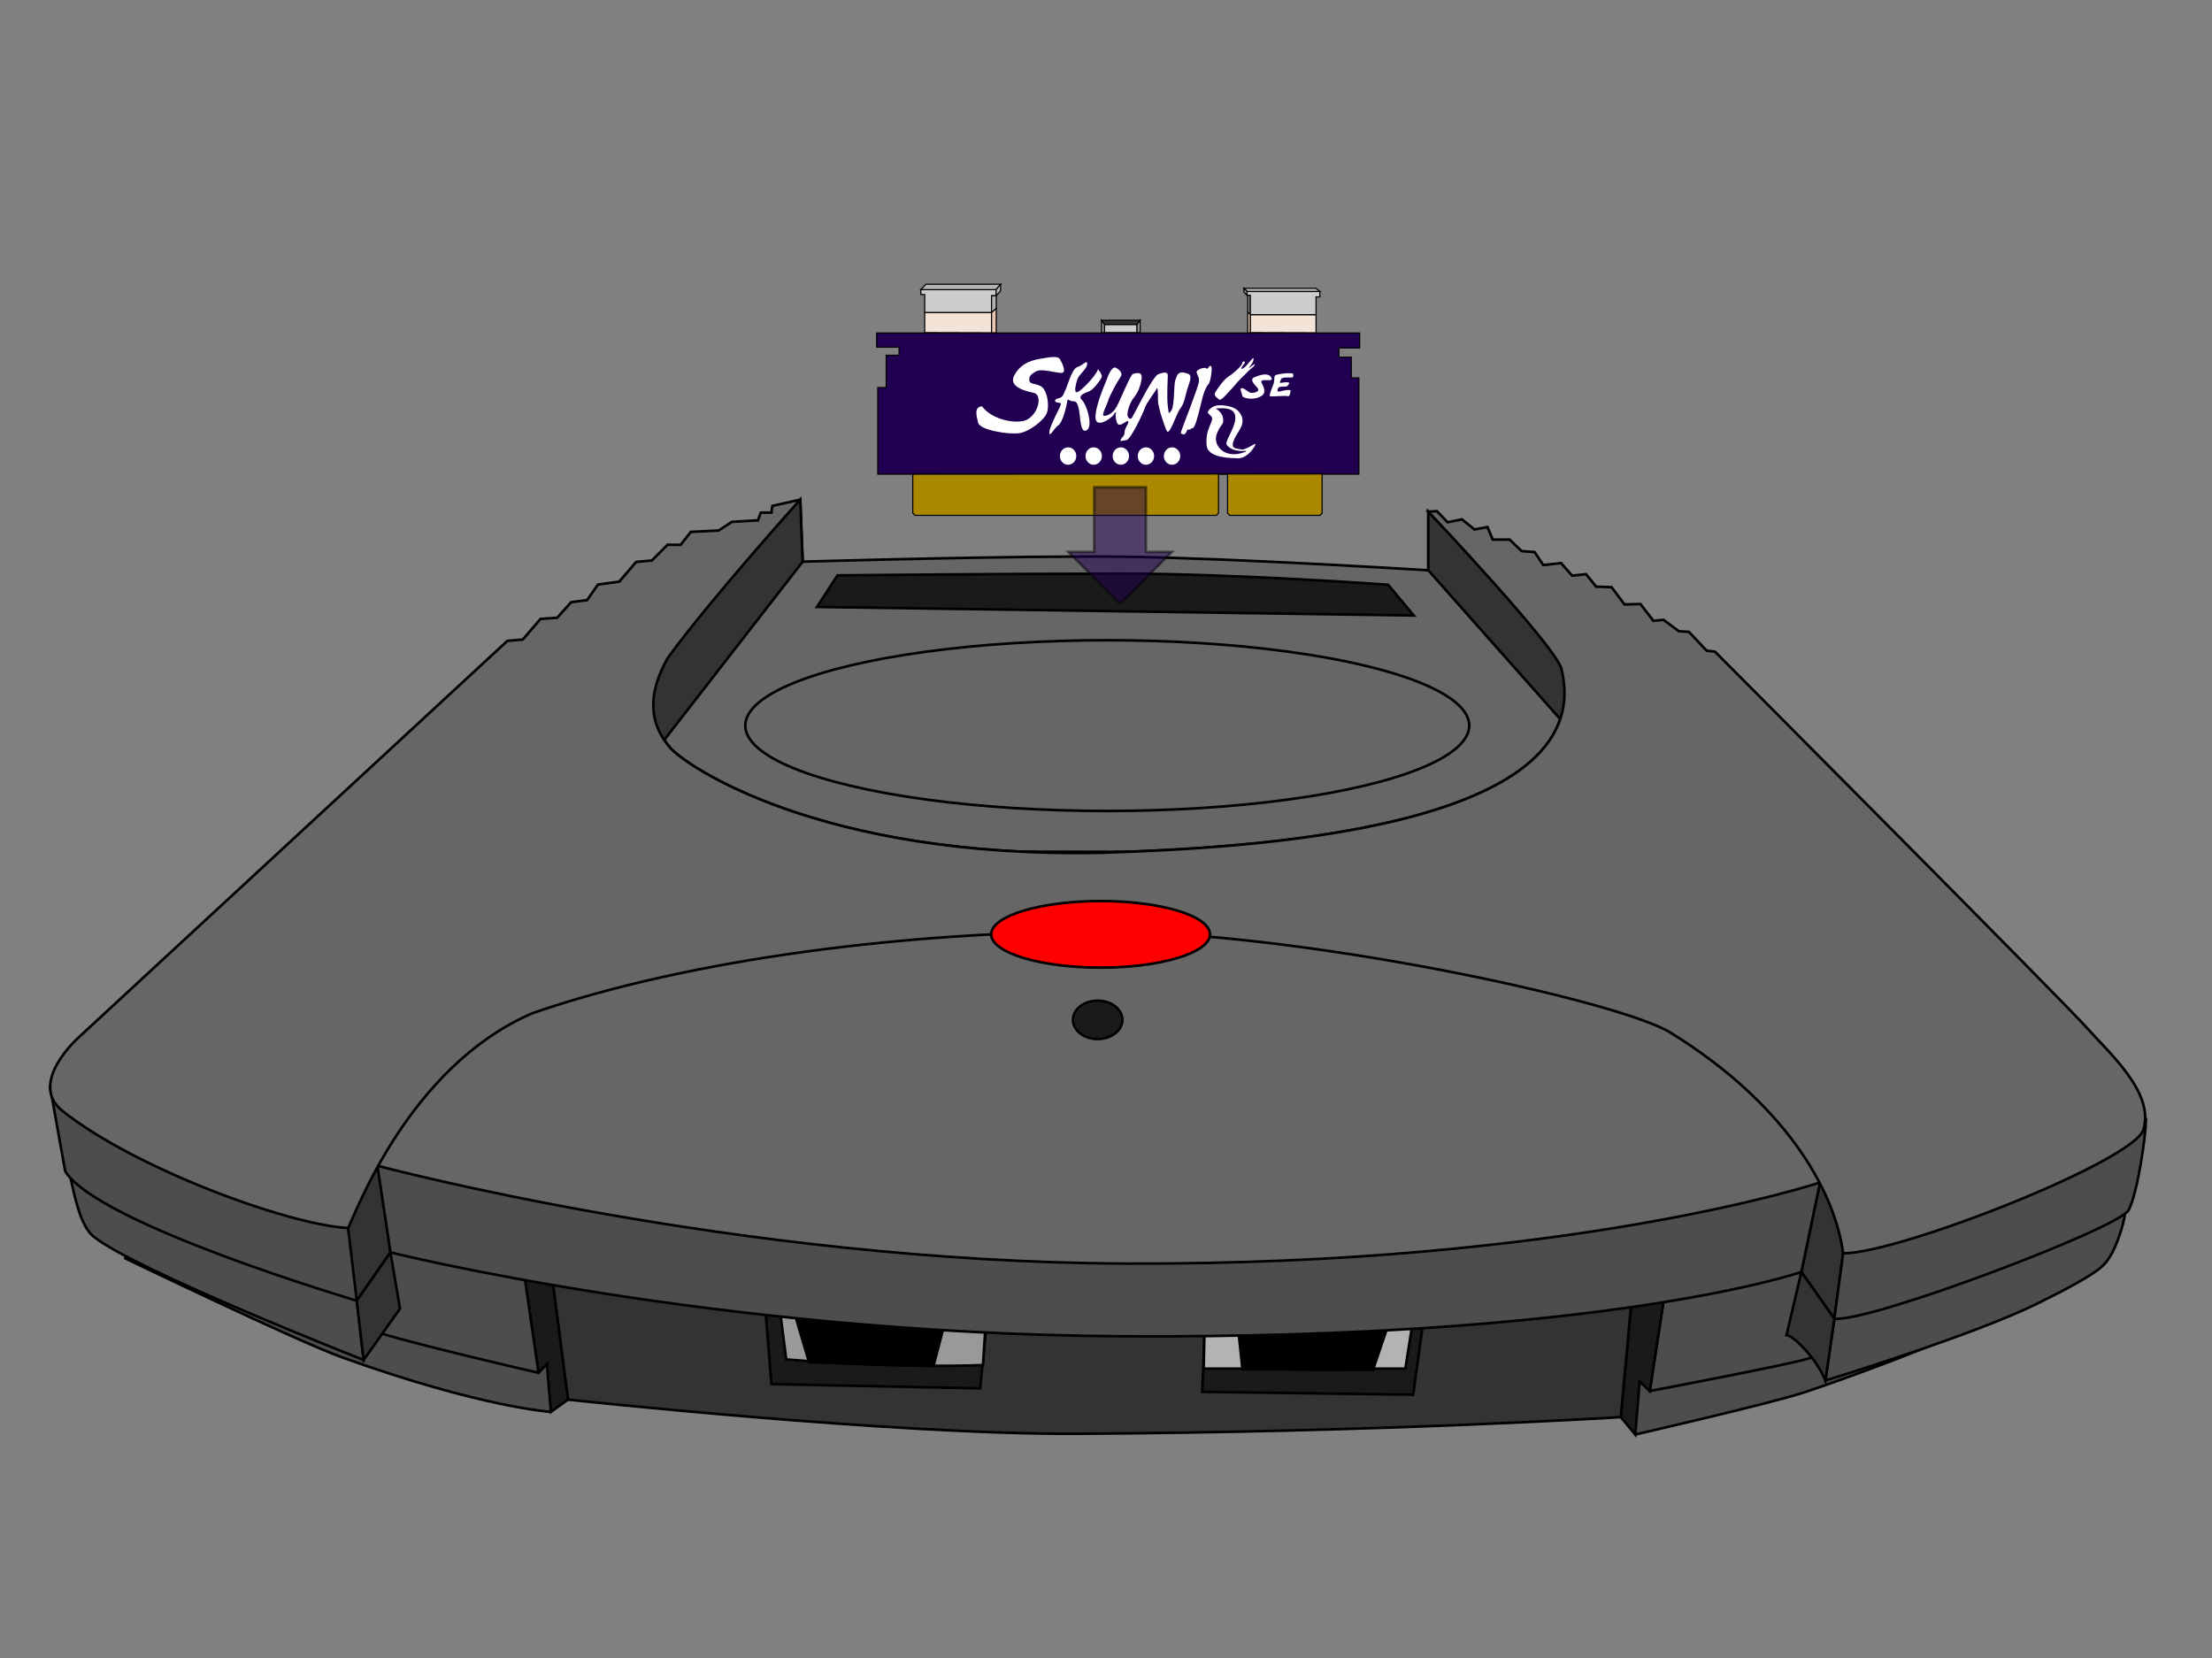 <?xml version="1.0" encoding="UTF-8" standalone="no"?>
<svg
   xmlns:dc="http://purl.org/dc/elements/1.1/"
   xmlns:cc="http://creativecommons.org/ns#"
   xmlns:rdf="http://www.w3.org/1999/02/22-rdf-syntax-ns#"
   xmlns:svg="http://www.w3.org/2000/svg"
   xmlns="http://www.w3.org/2000/svg"
   xmlns:sodipodi="http://sodipodi.sourceforge.net/DTD/sodipodi-0.dtd"
   xmlns:inkscape="http://www.inkscape.org/namespaces/inkscape"
   version="1.1"
   id="svg20146"
   width="855"
   height="641"
   viewBox="0 0 855 641"
   sodipodi:docname="jaguar_skunk_above.svg"
   inkscape:version="1.0.1 (c497b03c, 2020-09-10)">
  <rect x="0" y="0" width="855" height="641" fill="#808080" stroke="none"/>
  <defs
     id="defs20150">
    <clipPath
       clipPathUnits="userSpaceOnUse"
       id="clipPath22272">
      <path
         style="fill:#000000;stroke:#000000;stroke-width:2.249px;stroke-linecap:butt;stroke-linejoin:miter;stroke-opacity:1"
         d="m 160.411,313.273 518.861,7.423 -22.358,-144.606 -470.244,0.857 z"
         id="path22274"
         sodipodi:nodetypes="ccccc" />
    </clipPath>
  </defs>
  <sodipodi:namedview
     pagecolor="#ffffff"
     bordercolor="#666666"
     borderopacity="1"
     objecttolerance="10"
     gridtolerance="10"
     guidetolerance="10"
     inkscape:pageopacity="0"
     inkscape:pageshadow="2"
     inkscape:window-width="1671"
     inkscape:window-height="971"
     id="namedview20148"
     showgrid="false"
     inkscape:zoom="1.1290227"
     inkscape:cx="440.27476"
     inkscape:cy="215.93391"
     inkscape:window-x="487"
     inkscape:window-y="245"
     inkscape:window-maximized="0"
     inkscape:current-layer="layer4" />
  <g
     inkscape:groupmode="layer"
     id="layer4"
     inkscape:label="Jag"
     style="display:inline;opacity:1">
    <path
       style="display:inline;fill:#4d4d4d;stroke:#000000;stroke-width:1px;stroke-linecap:butt;stroke-linejoin:miter;stroke-opacity:1"
       d="m 632.082,554.507 c 0,0 51.979,-11.914 65.187,-16.248 16.891,-5.542 51.332,-18.606 51.464,-19.53 0.132,-0.924 -58.722,-7.786 -58.722,-7.786 l -60.701,18.87 z"
       id="path20347"
       sodipodi:nodetypes="cssccc" />
    <path
       style="fill:#4d4d4d;stroke:#000000;stroke-width:1px;stroke-linecap:butt;stroke-linejoin:miter;stroke-opacity:1"
       d="m 709.013,509.756 -3.431,23.884 c 0,0 56.742,-17.287 82.078,-29.823 25.336,-12.536 25.757,-14.847 27.975,-18.21 2.425,-3.677 5.41,-12.8 5.674,-16.231 0.264,-3.431 -112.297,40.379 -112.297,40.379"
       id="path20345"
       sodipodi:nodetypes="ccsssc" />
    <path
       style="fill:#333333;stroke:#000000;stroke-width:1px;stroke-linecap:butt;stroke-linejoin:miter;stroke-opacity:1"
       d="m 712.42,484.505 -3.407,25.251 -12.733,-18.073 7.204,-34.58 11.994,10.558 z"
       id="path20341" />
    <path
       style="fill:#4d4d4d;stroke:#000000;stroke-width:1px;stroke-linecap:butt;stroke-linejoin:miter;stroke-opacity:1"
       d="m 829.491,432.824 c -0.132,6.466 -3.167,28.107 -6.73,34.969 -3.563,6.862 -99.893,43.414 -113.748,41.963 3.407,-25.251 3.407,-25.251 3.407,-25.251 z"
       id="path20339"
       sodipodi:nodetypes="csccc" />
    <path
       style="fill:#4d4d4d;stroke:#000000;stroke-width:1px;stroke-linecap:butt;stroke-linejoin:miter;stroke-opacity:1"
       d="m 696.281,491.683 -53.247,11.079 -5.351,34.941 c 0,0 57.079,-10.793 61.962,-12.772 4.882,-1.979 -3.364,-33.248 -3.364,-33.248 z"
       id="path20337" />
    <path
       style="fill:#1a1a1a;stroke:#000000;stroke-width:1px;stroke-linecap:butt;stroke-linejoin:miter;stroke-opacity:1"
       d="m 626.481,547.785 5.601,6.721 1.68,-20.444 3.921,3.641 5.351,-34.941 -12.353,-0.625 z"
       id="path20335" />
    <path
       style="fill:#333333;stroke:#000000;stroke-width:1px;stroke-linecap:butt;stroke-linejoin:miter;stroke-opacity:1"
       d="m 219.532,541.027 c 0,0 125.486,13.589 196.628,13.2 119.599,-0.654 210.32,-6.441 210.32,-6.441 l 4.201,-45.649 -416.917,-5.39 5.768,44.28"
       id="path20333"
       sodipodi:nodetypes="cscccc" />
    <path
       style="display:inline;fill:#1a1a1a;stroke:#000000;stroke-width:1px;stroke-linecap:butt;stroke-linejoin:miter;stroke-opacity:1"
       d="m 212.916,545.777 6.617,-4.75 -5.768,-44.28 -10.858,-2.206 5.259,36.136 3.223,-3.393 z"
       id="path20308" />
    <path
       style="display:inline;fill:#4d4d4d;stroke:#000000;stroke-width:1px;stroke-linecap:butt;stroke-linejoin:miter;stroke-opacity:1"
       d="m 208.165,530.678 -5.259,-36.136 -54.968,-14.421 -3.223,37.833 63.451,12.724"
       id="path20306" />
    <path
       style="display:inline;fill:#4d4d4d;stroke:#000000;stroke-width:1px;stroke-linecap:butt;stroke-linejoin:miter;stroke-opacity:1"
       d="m 48.012,486.228 c 0,0 66.899,32.247 84.318,38.511 53.78,19.341 80.586,21.037 80.586,21.037 l -1.527,-18.492 -3.223,3.393 c 0,0 -61.075,-14.081 -65.486,-16.965 -4.411,-2.884 -94.667,-27.484 -94.667,-27.484 z"
       id="path20304"
       sodipodi:nodetypes="cscccsc" />
    <path
       style="display:inline;fill:#4d4d4d;stroke:#000000;stroke-width:1px;stroke-linecap:butt;stroke-linejoin:miter;stroke-opacity:1"
       d="m 27.259,455.231 c 1.755,8.156 4.004,18.81 8.916,22.773 16.299,13.119 104.381,47.704 104.381,47.704 l -2.652,-22.914 z"
       id="path20300"
       sodipodi:nodetypes="ccccc" />
    <path
       style="fill:#4d4d4d;stroke:#000000;stroke-width:1px;stroke-linecap:butt;stroke-linejoin:miter;stroke-opacity:1"
       d="m 137.904,502.794 c 0,0 -100.061,-29.549 -112.689,-50.013 l -5.763,-32.058 118.868,46.467 -0.416,35.605"
       id="path20298"
       sodipodi:nodetypes="ccccc" />
    <path
       style="fill:#333333;stroke:#000000;stroke-width:1px;stroke-linecap:butt;stroke-linejoin:miter;stroke-opacity:1"
       d="m 150.927,484.119 -13.023,18.675 -3.355,-28.08 11.335,-38.862 5.043,48.268"
       id="path20296"
       sodipodi:nodetypes="ccccc" />
    <path
       style="fill:#1a1a1a;stroke:#000000;stroke-width:1px;stroke-linecap:butt;stroke-linejoin:miter;stroke-opacity:1"
       d="m 296.001,508.053 2.18,26.983 80.678,1.635 2.18,-22.077 -39.521,-8.449 z"
       id="path20358"
       sodipodi:nodetypes="cccccc" />
    <path
       style="fill:#999999;stroke:#000000;stroke-width:1px;stroke-linecap:butt;stroke-linejoin:miter;stroke-opacity:1"
       d="m 301.725,508.598 2.18,16.899 c 44.968,3.66 76.044,2.18 76.044,2.18 l 1.09,-16.899 z"
       id="path20360"
       sodipodi:nodetypes="ccccc" />
    <path
       style="display:inline;fill:#000000;stroke:#000000;stroke-width:1px;stroke-linecap:butt;stroke-linejoin:miter;stroke-opacity:1"
       d="m 306.744,506.44 5.996,20.147 48.061,1.476 3.884,-14.832 z"
       id="path20362"
       sodipodi:nodetypes="ccccc" />
    <path
       style="fill:#1a1a1a;stroke:#000000;stroke-width:1px;stroke-linecap:butt;stroke-linejoin:miter;stroke-opacity:1"
       d="m 549.755,513.504 -3.543,25.621 -81.496,-1.09 0.818,-21.805 z"
       id="path20365" />
    <path
       style="fill:#b3b3b3;stroke:#000000;stroke-width:1px;stroke-linecap:butt;stroke-linejoin:miter;stroke-opacity:1"
       d="m 465.534,516.23 -0.273,12.81 h 77.952 l 2.453,-15.536 z"
       id="path20367" />
    <path
       style="fill:#000000;stroke:#000000;stroke-width:1px;stroke-linecap:butt;stroke-linejoin:miter;stroke-opacity:1"
       d="m 478.889,516.502 1.363,12.81 50.424,0.273 5.724,-16.899 z"
       id="path20369" />
    <path
       style="fill:#4d4d4d;stroke:#000000;stroke-width:1px;stroke-linecap:butt;stroke-linejoin:miter;stroke-opacity:1"
       d="m 145.884,450.619 5.043,33.499 c 0,0 125.36,31.453 282.763,32.419 188.1,1.154 262.591,-24.854 262.591,-24.854 l 7.204,-34.58 z"
       id="path20293"
       sodipodi:nodetypes="ccsccc" />
    <path
       style="display:inline;opacity:1;fill:#666666;stroke:#000000;stroke-width:1px;stroke-linecap:butt;stroke-linejoin:miter;stroke-opacity:1"
       d="m 309.319,193.138 c 0,0 -34.921,38.768 -51.272,61.279 -7.701,13.837 -7.364,24.928 0.99,34.648 5.798,6.747 57.393,42.702 166.312,40.588 54.116,-1.72 193.275,-8.243 178.239,-70.98 -2.076,-8.662 -51.498,-60.888 -51.498,-60.888 v 22.678 c 0,0 -74.448,-4.678 -117.168,-5.251 -41.83,-0.561 -123.411,1.905 -124.674,1.905 z"
       id="path20371"
       sodipodi:nodetypes="ccscsccscc" />
    <path
       style="display:inline;fill:#666666;stroke:#000000;stroke-width:1px;stroke-linecap:butt;stroke-linejoin:miter;stroke-opacity:1"
       d="m 145.884,450.619 c 0,0 138.682,37.221 289.246,37.822 172.179,0.687 268.354,-31.338 268.354,-31.338 l -45.746,-127.513 -530.946,-0.72 z"
       id="path20291"
       sodipodi:nodetypes="cscccc" />
    <path
       style="fill:#333333;stroke:#000000;stroke-width:1px;stroke-linecap:butt;stroke-linejoin:miter;stroke-opacity:1"
       d="m 310.248,217.118 -54.841,70.627 -15.509,-40.258 69.42,-54.349 z"
       id="path20405" />
    <path
       style="fill:#333333;stroke:#000000;stroke-width:1px;stroke-linecap:butt;stroke-linejoin:miter;stroke-opacity:1"
       d="m 552.09,220.464 54.09,61.012 2.97,-29.039 -57.06,-54.652 z"
       id="path20407" />
    <path
       id="path20289"
       style="fill:#666666;stroke:#000000;stroke-width:1;stroke-linecap:butt;stroke-linejoin:miter;stroke-miterlimit:4;stroke-dasharray:none;stroke-opacity:1"
       d="m 309.318,193.139 -10.781,2.416 -0.371,2.604 h -4.09 l -1.115,2.973 -10.062,0.598 -5.107,3.34 -10.75,0.543 -3.98,4.998 -5.016,-0.043 -6.074,6.084 -6.096,0.59 -6.514,7.596 -8.225,1.127 -4.215,6.008 -6.172,0.814 -5.381,6.01 -6.43,0.443 -6.879,7.988 -5.943,0.508 L 30.254,401.158 c 0,0 -19.672,17.495 -6.088,28.301 27.888,22.185 87.044,43.958 110.383,45.254 2.605,-4.734 23.007,-62.213 71.23,-83.045 61.679,-21.341 145.968,-31.429 218.791,-31.602 78.058,-0.185 201.221,26.811 221.021,39.037 47.744,29.48 64.142,64.348 66.828,85.402 22.307,-0.186 112.462,-35.721 116.086,-47.854 4.275,-14.313 -13.013,-29.37 -21.936,-39.408 -8.923,-10.038 -143.688,-145.35 -143.688,-145.35 l -3.203,-0.371 -6.879,-7.277 -3.852,-0.227 -5.961,-4.408 -3.902,0.371 -5.02,-6.506 -6.135,0.186 -5.018,-6.691 -5.949,-0.186 -3.904,-4.834 -5.391,0.559 -4.275,-4.834 -6.877,0.744 -3.346,-5.02 -5.02,-0.371 -4.648,-4.463 h -6.506 l -2.045,-4.832 -5.018,0.93 -4.834,-3.904 -5.576,1.115 -4.09,-4.275 -3.346,0.186 c 0,0 49.422,52.226 51.498,60.889 15.036,62.737 -124.124,69.26 -178.24,70.98 -108.919,2.114 -160.512,-33.841 -166.311,-40.588 -8.354,-9.72 -8.691,-20.812 -0.99,-34.648 16.351,-22.511 51.271,-61.279 51.271,-61.279 z" />
    <path
       style="display:inline;fill:#333333;stroke:#000000;stroke-width:1px;stroke-linecap:butt;stroke-linejoin:miter;stroke-opacity:1"
       d="m 137.904,502.794 2.652,22.914 14.06,-19.834 -3.69,-21.755 z"
       id="path20302" />
    <path
       style="fill:#333333;stroke:#000000;stroke-width:1px;stroke-linecap:butt;stroke-linejoin:miter;stroke-opacity:1"
       d="m 709.013,509.756 -3.431,23.884 c 0,0 -2.243,-5.806 -7.654,-11.744 -5.41,-5.938 -7.39,-5.806 -7.39,-5.806 l 5.742,-24.407 z"
       id="path20343"
       sodipodi:nodetypes="ccsccc" />
    <ellipse
       style="opacity:1;fill:#ff0000;stroke:#000000;stroke-width:1;stroke-miterlimit:4;stroke-dasharray:none"
       id="path20350"
       cx="425.405"
       cy="361.172"
       rx="42.287"
       ry="12.87" />
    <ellipse
       style="opacity:1;fill:#1a1a1a;stroke:#000000;stroke-width:0.966;stroke-miterlimit:4;stroke-dasharray:none"
       id="path20354"
       cx="424.275"
       cy="394.224"
       rx="9.559"
       ry="7.423" />
    <path
       style="fill:#1a1a1a;stroke:#000000;stroke-width:1px;stroke-linecap:butt;stroke-linejoin:miter;stroke-opacity:1"
       d="m 323.714,222.409 -7.92,12.209 230.658,3.3 -9.899,-11.879 c 0,0 -59.067,-4.29 -102.625,-4.29 -43.558,0 -110.214,0.66 -110.214,0.66 z"
       id="path20409" />
    <ellipse
       style="opacity:1;fill:#666666;stroke:#000000;stroke-width:1;stroke-miterlimit:4;stroke-dasharray:none"
       id="path20411"
       cx="427.988"
       cy="280.486"
       rx="139.913"
       ry="32.998" />
  </g>
  <g
     inkscape:groupmode="layer"
     id="layer8"
     inkscape:label="skunk_in"
     style="display:none;opacity:1">
    <g
       id="g20859"
       transform="matrix(0.445,0,0,0.445,244.484,95.354)"
       clip-path="url(#clipPath22272)">
      <path
         style="fill:#210052;fill-opacity:1;stroke:#000000;stroke-width:1px;stroke-linecap:butt;stroke-linejoin:miter;stroke-opacity:1"
         d="m 212.064,266.904 2.5e-4,12.332 h 19.45 v 7.015 h -11.16 v 28.059 h -7.334 v 75.249 H 630.925 V 305.904 h -6.627 v -18 h -10.73 v -8 h 17.988 v -13 z"
         id="path20503"
         sodipodi:nodetypes="ccccccccccccccccc" />
      <path
         style="fill:#ffffff;stroke:none;stroke-width:1px;stroke-linecap:butt;stroke-linejoin:miter;stroke-opacity:1"
         d="m 303.665,330.627 c 5.615,8.227 21.144,14.832 34.714,12.939 12.951,-1.807 19.104,-22.731 10.099,-24.616 -13.57,-2.84 -20.722,-7.472 -17.042,-14.832 5.996,-11.992 17.885,-13.974 23.038,-14.832 7.574,-1.262 14.832,-2.84 16.726,0.316 1.894,3.156 6.312,11.992 1.262,11.992 -5.049,0 -17.357,-4.103 -22.091,-1.262 -4.734,2.84 -5.996,4.103 -5.681,7.89 0.316,3.787 7.258,2.209 11.361,5.996 4.103,3.787 5.996,14.832 4.103,21.46 -1.894,6.627 -15.464,17.042 -24.3,18.304 -8.836,1.262 -34.083,-2.525 -35.661,-9.152 -1.578,-6.627 -3.544,-13.708 3.471,-14.201 z"
         id="path20505"
         sodipodi:nodetypes="cssssssssssssc" />
      <path
         style="fill:#ffffff;stroke:none;stroke-width:1px;stroke-linecap:butt;stroke-linejoin:miter;stroke-opacity:1"
         d="m 374.987,318.635 c 2.84,-4.734 6.312,-20.513 11.361,-22.091 5.049,-1.578 9.102,-7.243 8.521,-2.209 -0.472,4.088 -7.258,8.836 -8.521,12.939 -1.262,4.103 -2.823,10.295 -0.947,11.045 3.156,1.262 20.513,-18.304 18.619,-20.197 -1.894,-1.894 4.734,4.418 3.471,7.258 -1.262,2.84 -6.943,10.414 -10.414,11.992 -3.471,1.578 -11.045,3.471 -6.627,7.89 4.418,4.418 9.152,21.775 4.734,25.562 -4.418,3.787 -5.681,-3.471 -6.312,-8.836 -0.631,-5.365 -1.262,-16.095 -5.681,-15.779 -4.418,0.316 -5.049,-3.787 -5.681,0.631 -0.631,4.418 -4.103,17.988 -7.574,20.197 -3.471,2.209 -8.205,11.677 -7.89,5.996 0.316,-5.681 10.414,-23.038 10.099,-24.616 -0.316,-1.578 -5.365,-0.316 -5.049,-2.84 0.316,-2.525 5.049,-0.947 6.943,-4.734 1.893,-3.787 0.947,-2.209 0.947,-2.209 z"
         id="path20507"
         sodipodi:nodetypes="csssssssssssssssssc" />
      <path
         style="fill:#ffffff;stroke:none;stroke-width:1px;stroke-linecap:butt;stroke-linejoin:miter;stroke-opacity:1"
         d="m 419.169,296.86 c 3.156,1.262 7.258,4.734 4.734,8.205 -2.525,3.471 -10.099,17.357 -10.73,20.513 -0.631,3.156 -6.312,12.939 -3.787,13.255 2.525,0.316 6.627,-1.578 9.783,-5.681 3.156,-4.103 12.939,-29.665 15.464,-30.612 2.525,-0.947 7.258,-1.894 7.574,1.893 0.316,3.787 -1.893,12.623 -6.312,17.988 -4.418,5.365 -6.312,13.57 -5.996,15.779 0.316,2.209 1.893,4.103 3.471,2.84 1.578,-1.262 17.988,-36.608 23.669,-38.501 5.681,-1.893 7.89,-1.578 7.89,1.262 0,2.84 -0.947,19.566 -1e-5,26.193 0.947,6.627 0.316,8.205 3.156,4.103 2.84,-4.103 1.894,-22.406 3.471,-26.509 1.578,-4.103 2.288,-8.83 11.361,-5.049 3.787,1.578 0.316,8.521 -1.262,13.886 -1.578,5.365 -2.209,11.361 -5.681,15.779 -3.471,4.418 -9.152,23.353 -11.677,20.197 -1.199,-1.499 -7.89,-20.829 -7.89,-26.825 0,-5.996 0,-12.939 -1.262,-10.099 -1.262,2.84 -8.521,11.677 -10.099,16.41 -1.578,4.734 -12.308,27.771 -16.095,28.087 -3.787,0.316 -5.996,1.894 -4.734,-0.631 1.262,-2.525 3.156,-2.84 3.156,-5.996 0,-3.156 3.156,-7.89 3.156,-7.89 0,0 0.631,-3.156 -1.262,-1.893 -1.893,1.262 -5.365,3.787 -7.258,2.84 -1.894,-0.947 -2.84,-8.521 -2.209,-9.783 0.631,-1.262 -0.316,-1.578 -1.893,1.262 -1.578,2.84 -15.779,12.939 -15.779,2.209 0,-10.73 8.836,-29.98 9.783,-32.821 0.947,-2.84 4.103,-10.73 7.258,-10.414 z"
         id="path20509"
         sodipodi:nodetypes="csssssssssssssssssssssssscssssssc" />
      <path
         style="fill:#ffffff;stroke:none;stroke-width:1px;stroke-linecap:butt;stroke-linejoin:miter;stroke-opacity:1"
         d="m 492.068,308.852 c 0.316,-5.049 -3.787,-7.574 -1.262,-9.468 2.525,-1.894 6.943,-2.84 7.89,-1.578 0.947,1.262 2.209,-3.156 3.787,-2.209 1.578,0.947 -0.316,13.886 -2.209,15.779 -1.893,1.893 -4.103,7.258 -5.365,12.308 -1.262,5.049 -5.681,24.931 -7.89,25.562 -2.209,0.631 -3.156,2.209 -4.418,1.578 -1.262,-0.631 -1.578,5.049 -4.418,4.103 -2.84,-0.947 -1.894,-0.947 -1.262,-3.471 0.631,-2.525 14.201,-36.292 15.148,-42.604 z"
         id="path20511"
         sodipodi:nodetypes="csssssssssc" />
      <path
         style="fill:#ffffff;stroke:none;stroke-width:1px;stroke-linecap:butt;stroke-linejoin:miter;stroke-opacity:1"
         d="m 505.639,319.582 c 1.894,-3.787 8.205,-12.623 11.992,-14.832 3.787,-2.209 11.992,-9.468 11.992,-11.677 0,-2.209 3.471,-1.578 1.893,0.316 -1.578,1.893 -4.734,6.312 -0.947,4.103 3.787,-2.209 9.468,-11.992 8.836,-7.574 -0.631,4.418 -5.365,7.89 -3.787,7.258 1.578,-0.631 5.681,-4.734 4.734,-2.525 -0.947,2.209 -4.103,3.471 -6.627,6.627 -8.314,7.815 -9.718,10.191 -11.677,12.308 -5.996,6.312 -10.73,12.623 -12.623,11.045 -1.893,-1.578 -3.787,-2.525 -3.787,-5.049 z"
         id="path20513"
         sodipodi:nodetypes="csssssssccsc" />
      <path
         id="path20515"
         style="fill:#ffffff;stroke:none;stroke-width:1px;stroke-linecap:butt;stroke-linejoin:miter;stroke-opacity:1"
         d="m 509.741,329.68 c -6.312,0 -9.467,4.734 -9.467,4.734 -1.262,2.84 -0.632,1.262 2.523,5.049 3.156,3.787 -5.696,10.009 -4.102,25.248 1.19,11.378 22.529,10.773 26.824,11.045 6.623,0.419 12.307,-5.996 14.832,-10.414 2.525,-4.418 -2.304,-0.321 -5.996,1.262 -4.418,1.893 -3.786,1.893 -10.098,0.631 -6.312,-1.262 -0.922,-9.868 2.84,-15.779 4.418,-6.943 3.156,-11.992 -0.631,-16.41 -3.312,-3.864 -10.415,-5.365 -16.727,-5.365 z m 2.248,2.564 c 2.959,0.04 6.431,0.435 8.482,1.855 4.103,2.84 4.417,8.204 -0.316,18.303 -4.734,10.099 -5.68,10.73 -2.209,13.57 7.213,5.901 17.989,1.894 14.518,4.104 -18.397,7.607 -29.908,-6.423 -24.3,-17.043 3.156,-7.89 5.681,-5.681 4.734,-12.308 -0.732,-5.124 -6.312,-8.204 -6.312,-8.204 0,0 2.446,-0.317 5.404,-0.277 z"
         sodipodi:nodetypes="scsssssssssssssccscs" />
      <path
         style="fill:#ffffff;stroke:none;stroke-width:1px;stroke-linecap:butt;stroke-linejoin:miter;stroke-opacity:1"
         d="m 540.984,305.065 c 4.007,-1.6 9.937,-3.6 12.939,-0.631 2.209,2.84 2.209,3.787 -3.787,3.471 -4.097,-0.216 -4.734,0.631 -3.156,3.471 1.578,2.84 3.156,7.574 1e-5,9.783 -7.285,5.1 -17.357,2.209 -17.357,0.316 0,-1.893 -3.156,-7.258 0,-6.627 3.156,0.631 5.296,4.103 8.205,4.103 3.156,0 8.205,-1.578 4.418,-5.049 -2.944,-3.058 -6.662,-7.302 -1.262,-8.836 z"
         id="path20520"
         sodipodi:nodetypes="ccsssssscc" />
      <path
         style="fill:#ffffff;stroke:none;stroke-width:1px;stroke-linecap:butt;stroke-linejoin:miter;stroke-opacity:1"
         d="m 558.219,303.702 c 3.156,-1.578 15.277,-2.597 15.585,-1.162 0.676,3.146 -0.444,3.041 -2.969,3.041 -2.525,0 -6.922,-0.287 -7.553,1.606 -0.631,1.893 -2.066,3.322 0.143,3.006 2.209,-0.316 6.61,-0.965 7.015,0.157 0,0 -0.753,3.121 -3.277,3.121 -2.525,0 -5.882,-0.287 -6.513,1.606 -0.631,1.893 -0.912,3.221 1.613,2.59 2.525,-0.631 9.64,-2.274 9.325,-0.381 -0.316,1.893 -0.649,4.786 -2.202,4.505 -4.159,-0.753 -15.592,0.919 -15.901,-0.215 -0.334,-1.227 2.293,-7.705 3.275,-10.405 1.262,-3.47 0.076,-5.764 1.459,-7.469 z"
         id="path20522"
         sodipodi:nodetypes="cssssssssssssc" />
      <ellipse
         style="fill:#ffffff;fill-opacity:1;stroke:none;stroke-width:1;stroke-miterlimit:4;stroke-dasharray:none;stroke-opacity:1"
         id="path20524"
         cx="378.338"
         cy="373.811"
         rx="7.118"
         ry="7.563" />
      <ellipse
         style="fill:#ffffff;fill-opacity:1;stroke:none;stroke-width:1;stroke-miterlimit:4;stroke-dasharray:none;stroke-opacity:1"
         id="path20524-6"
         cx="400.582"
         cy="373.811"
         rx="7.118"
         ry="7.563" />
      <ellipse
         style="fill:#ffffff;fill-opacity:1;stroke:none;stroke-width:1;stroke-miterlimit:4;stroke-dasharray:none;stroke-opacity:1"
         id="path20524-0"
         cx="424.161"
         cy="373.811"
         rx="7.118"
         ry="7.563" />
      <ellipse
         style="fill:#ffffff;fill-opacity:1;stroke:none;stroke-width:1;stroke-miterlimit:4;stroke-dasharray:none;stroke-opacity:1"
         id="path20524-1"
         cx="445.96"
         cy="373.811"
         rx="7.118"
         ry="7.563" />
      <ellipse
         style="fill:#ffffff;fill-opacity:1;stroke:none;stroke-width:1;stroke-miterlimit:4;stroke-dasharray:none;stroke-opacity:1"
         id="path20524-5"
         cx="468.649"
         cy="373.811"
         rx="7.118"
         ry="7.563" />
      <path
         style="display:inline;fill:#f4e3d7;stroke:#000000;stroke-width:1px;stroke-linecap:butt;stroke-linejoin:miter;stroke-opacity:1"
         d="m 253.786,266.567 v -17.469 h 58.074 V 266.724 Z"
         id="path20585" />
      <path
         style="display:inline;fill:#f4e3d7;stroke:#000000;stroke-width:1px;stroke-linecap:butt;stroke-linejoin:miter;stroke-opacity:1"
         d="m 536.443,266.567 v -15.581 h 57.287 V 266.724 Z"
         id="path20587" />
      <path
         style="display:inline;fill:#cccccc;stroke:#000000;stroke-width:1px;stroke-linecap:butt;stroke-linejoin:miter;stroke-opacity:1"
         d="m 536.443,250.986 v -16.84 h -2.675 v -3.305 h 63.267 v 4.721 h -3.305 l 10e-6,15.423 z"
         id="path20589"
         sodipodi:nodetypes="ccccccccc" />
      <path
         style="display:inline;fill:#b3b3b3;stroke:#000000;stroke-width:1px;stroke-linecap:butt;stroke-linejoin:miter;stroke-opacity:1"
         d="m 533.767,230.841 -2.754,-2.754 h 62.559 l 3.462,2.754 z"
         id="path20591" />
      <path
         style="display:inline;fill:#999999;stroke:#000000;stroke-width:1px;stroke-linecap:butt;stroke-linejoin:miter;stroke-opacity:1"
         d="m 531.013,228.087 v 3.226 l 2.754,2.833 v -3.305 z"
         id="path20593" />
      <path
         style="display:inline;fill:#999999;stroke:#000000;stroke-width:1px;stroke-linecap:butt;stroke-linejoin:miter;stroke-opacity:1"
         d="m 536.443,250.986 -2.046,-2.046 v -14.794 h 2.046 z"
         id="path20595" />
      <path
         style="display:inline;fill:#e9c6af;stroke:#000000;stroke-width:1px;stroke-linecap:butt;stroke-linejoin:miter;stroke-opacity:1"
         d="m 534.397,248.94 v 17.784 h 2.203 v -16.053 z"
         id="path20597" />
      <path
         style="display:inline;fill:#cccccc;stroke:#000000;stroke-width:1px;stroke-linecap:butt;stroke-linejoin:miter;stroke-opacity:1"
         d="M 253.786,249.097 V 233.504 h -3.348 v -4.237 h 65.357 l 1.9e-4,5.351 -3.934,1e-4 -3.5e-4,14.479 z"
         id="path20599"
         sodipodi:nodetypes="ccccccccc" />
      <path
         style="display:inline;fill:#b3b3b3;stroke:#000000;stroke-width:1px;stroke-linecap:butt;stroke-linejoin:miter;stroke-opacity:1"
         d="m 250.437,229.267 4.45,-4.721 h 64.841 l -3.935,4.721 z"
         id="path20601" />
      <path
         style="display:inline;fill:#b3b3b3;stroke:#000000;stroke-width:1px;stroke-linecap:butt;stroke-linejoin:miter;stroke-opacity:1"
         d="m 319.729,224.546 v 5.823 l -3.935,4.249 -1.9e-4,-5.351 z"
         id="path20603" />
      <path
         style="display:inline;fill:#b3b3b3;stroke:#000000;stroke-width:1px;stroke-linecap:butt;stroke-linejoin:miter;stroke-opacity:1"
         d="m 311.86,249.097 4.092,-3.462 v -11.174 l -0.48,0.129 -3.612,0.029 z"
         id="path20605" />
      <path
         style="display:inline;fill:#e9c6af;stroke:#000000;stroke-width:1px;stroke-linecap:butt;stroke-linejoin:miter;stroke-opacity:1"
         d="m 315.951,245.635 v 21.089 h -4.092 v -17.627 z"
         id="path20607" />
      <path
         style="display:inline;fill:#cccccc;stroke:#000000;stroke-width:1px;stroke-linecap:butt;stroke-linejoin:miter;stroke-opacity:1"
         d="m 409.908,259.484 v 7.082 h 28.329 v -7.082 z"
         id="path20609"
         sodipodi:nodetypes="ccccc" />
      <path
         style="display:inline;fill:#333333;stroke:#000000;stroke-width:1px;stroke-linecap:butt;stroke-linejoin:miter;stroke-opacity:1"
         d="m 409.908,259.484 -2.518,-3.62 h 33.522 l -2.675,3.62 z"
         id="path20611"
         sodipodi:nodetypes="ccccc" />
      <path
         style="display:inline;fill:#999999;stroke:#000000;stroke-width:1px;stroke-linecap:butt;stroke-linejoin:miter;stroke-opacity:1"
         d="M 407.39,255.865 V 266.724 l 2.518,-0.157 v -7.082 z"
         id="path20613" />
      <path
         style="display:inline;fill:#999999;stroke:#000000;stroke-width:1px;stroke-linecap:butt;stroke-linejoin:miter;stroke-opacity:1"
         d="m 440.912,255.865 v 10.702 h -2.675 v -7.082 z"
         id="path20615" />
      <path
         style="display:inline;fill:#aa8800;stroke:#000000;stroke-width:1px;stroke-linecap:butt;stroke-linejoin:miter;stroke-opacity:1"
         d="m 243.431,389.59 v 33.8 l 1.95,1.95 h 261.68 l 1.95,-1.95 v -34.017 h 7.854 v 34.017 l 1.95,1.95 78.217,2e-5 1.95,-1.95 v -34.017 z"
         id="path20633"
         sodipodi:nodetypes="ccccccccccccc" />
    </g>
  </g>
  <g
     inkscape:groupmode="layer"
     id="g21345"
     inkscape:label="skunk_above"
     style="display:inline;opacity:1">
    <g
       id="g21343"
       transform="matrix(0.445,0,0,0.445,244.484,9.94)">
      <path
         style="fill:#210052;fill-opacity:1;stroke:#000000;stroke-width:1px;stroke-linecap:butt;stroke-linejoin:miter;stroke-opacity:1"
         d="m 212.064,266.904 2.5e-4,12.332 h 19.45 v 7.015 h -11.16 v 28.059 h -7.334 v 75.249 H 630.925 V 305.904 h -6.627 v -18 h -10.73 v -8 h 17.988 v -13 z"
         id="path21281"
         sodipodi:nodetypes="ccccccccccccccccc" />
      <path
         style="fill:#ffffff;stroke:none;stroke-width:1px;stroke-linecap:butt;stroke-linejoin:miter;stroke-opacity:1"
         d="m 303.665,330.627 c 5.615,8.227 21.144,14.832 34.714,12.939 12.951,-1.807 19.104,-22.731 10.099,-24.616 -13.57,-2.84 -20.722,-7.472 -17.042,-14.832 5.996,-11.992 17.885,-13.974 23.038,-14.832 7.574,-1.262 14.832,-2.84 16.726,0.316 1.894,3.156 6.312,11.992 1.262,11.992 -5.049,0 -17.357,-4.103 -22.091,-1.262 -4.734,2.84 -5.996,4.103 -5.681,7.89 0.316,3.787 7.258,2.209 11.361,5.996 4.103,3.787 5.996,14.832 4.103,21.46 -1.894,6.627 -15.464,17.042 -24.3,18.304 -8.836,1.262 -34.083,-2.525 -35.661,-9.152 -1.578,-6.627 -3.544,-13.708 3.471,-14.201 z"
         id="path21283"
         sodipodi:nodetypes="cssssssssssssc" />
      <path
         style="fill:#ffffff;stroke:none;stroke-width:1px;stroke-linecap:butt;stroke-linejoin:miter;stroke-opacity:1"
         d="m 374.987,318.635 c 2.84,-4.734 6.312,-20.513 11.361,-22.091 5.049,-1.578 9.102,-7.243 8.521,-2.209 -0.472,4.088 -7.258,8.836 -8.521,12.939 -1.262,4.103 -2.823,10.295 -0.947,11.045 3.156,1.262 20.513,-18.304 18.619,-20.197 -1.894,-1.894 4.734,4.418 3.471,7.258 -1.262,2.84 -6.943,10.414 -10.414,11.992 -3.471,1.578 -11.045,3.471 -6.627,7.89 4.418,4.418 9.152,21.775 4.734,25.562 -4.418,3.787 -5.681,-3.471 -6.312,-8.836 -0.631,-5.365 -1.262,-16.095 -5.681,-15.779 -4.418,0.316 -5.049,-3.787 -5.681,0.631 -0.631,4.418 -4.103,17.988 -7.574,20.197 -3.471,2.209 -8.205,11.677 -7.89,5.996 0.316,-5.681 10.414,-23.038 10.099,-24.616 -0.316,-1.578 -5.365,-0.316 -5.049,-2.84 0.316,-2.525 5.049,-0.947 6.943,-4.734 1.893,-3.787 0.947,-2.209 0.947,-2.209 z"
         id="path21285"
         sodipodi:nodetypes="csssssssssssssssssc" />
      <path
         style="fill:#ffffff;stroke:none;stroke-width:1px;stroke-linecap:butt;stroke-linejoin:miter;stroke-opacity:1"
         d="m 419.169,296.86 c 3.156,1.262 7.258,4.734 4.734,8.205 -2.525,3.471 -10.099,17.357 -10.73,20.513 -0.631,3.156 -6.312,12.939 -3.787,13.255 2.525,0.316 6.627,-1.578 9.783,-5.681 3.156,-4.103 12.939,-29.665 15.464,-30.612 2.525,-0.947 7.258,-1.894 7.574,1.893 0.316,3.787 -1.893,12.623 -6.312,17.988 -4.418,5.365 -6.312,13.57 -5.996,15.779 0.316,2.209 1.893,4.103 3.471,2.84 1.578,-1.262 17.988,-36.608 23.669,-38.501 5.681,-1.893 7.89,-1.578 7.89,1.262 0,2.84 -0.947,19.566 -1e-5,26.193 0.947,6.627 0.316,8.205 3.156,4.103 2.84,-4.103 1.894,-22.406 3.471,-26.509 1.578,-4.103 2.288,-8.83 11.361,-5.049 3.787,1.578 0.316,8.521 -1.262,13.886 -1.578,5.365 -2.209,11.361 -5.681,15.779 -3.471,4.418 -9.152,23.353 -11.677,20.197 -1.199,-1.499 -7.89,-20.829 -7.89,-26.825 0,-5.996 0,-12.939 -1.262,-10.099 -1.262,2.84 -8.521,11.677 -10.099,16.41 -1.578,4.734 -12.308,27.771 -16.095,28.087 -3.787,0.316 -5.996,1.894 -4.734,-0.631 1.262,-2.525 3.156,-2.84 3.156,-5.996 0,-3.156 3.156,-7.89 3.156,-7.89 0,0 0.631,-3.156 -1.262,-1.893 -1.893,1.262 -5.365,3.787 -7.258,2.84 -1.894,-0.947 -2.84,-8.521 -2.209,-9.783 0.631,-1.262 -0.316,-1.578 -1.893,1.262 -1.578,2.84 -15.779,12.939 -15.779,2.209 0,-10.73 8.836,-29.98 9.783,-32.821 0.947,-2.84 4.103,-10.73 7.258,-10.414 z"
         id="path21287"
         sodipodi:nodetypes="csssssssssssssssssssssssscssssssc" />
      <path
         style="fill:#ffffff;stroke:none;stroke-width:1px;stroke-linecap:butt;stroke-linejoin:miter;stroke-opacity:1"
         d="m 492.068,308.852 c 0.316,-5.049 -3.787,-7.574 -1.262,-9.468 2.525,-1.894 6.943,-2.84 7.89,-1.578 0.947,1.262 2.209,-3.156 3.787,-2.209 1.578,0.947 -0.316,13.886 -2.209,15.779 -1.893,1.893 -4.103,7.258 -5.365,12.308 -1.262,5.049 -5.681,24.931 -7.89,25.562 -2.209,0.631 -3.156,2.209 -4.418,1.578 -1.262,-0.631 -1.578,5.049 -4.418,4.103 -2.84,-0.947 -1.894,-0.947 -1.262,-3.471 0.631,-2.525 14.201,-36.292 15.148,-42.604 z"
         id="path21289"
         sodipodi:nodetypes="csssssssssc" />
      <path
         style="fill:#ffffff;stroke:none;stroke-width:1px;stroke-linecap:butt;stroke-linejoin:miter;stroke-opacity:1"
         d="m 505.639,319.582 c 1.894,-3.787 8.205,-12.623 11.992,-14.832 3.787,-2.209 11.992,-9.468 11.992,-11.677 0,-2.209 3.471,-1.578 1.893,0.316 -1.578,1.893 -4.734,6.312 -0.947,4.103 3.787,-2.209 9.468,-11.992 8.836,-7.574 -0.631,4.418 -5.365,7.89 -3.787,7.258 1.578,-0.631 5.681,-4.734 4.734,-2.525 -0.947,2.209 -4.103,3.471 -6.627,6.627 -8.314,7.815 -9.718,10.191 -11.677,12.308 -5.996,6.312 -10.73,12.623 -12.623,11.045 -1.893,-1.578 -3.787,-2.525 -3.787,-5.049 z"
         id="path21291"
         sodipodi:nodetypes="csssssssccsc" />
      <path
         id="path21293"
         style="fill:#ffffff;stroke:none;stroke-width:1px;stroke-linecap:butt;stroke-linejoin:miter;stroke-opacity:1"
         d="m 509.741,329.68 c -6.312,0 -9.467,4.734 -9.467,4.734 -1.262,2.84 -0.632,1.262 2.523,5.049 3.156,3.787 -5.696,10.009 -4.102,25.248 1.19,11.378 22.529,10.773 26.824,11.045 6.623,0.419 12.307,-5.996 14.832,-10.414 2.525,-4.418 -2.304,-0.321 -5.996,1.262 -4.418,1.893 -3.786,1.893 -10.098,0.631 -6.312,-1.262 -0.922,-9.868 2.84,-15.779 4.418,-6.943 3.156,-11.992 -0.631,-16.41 -3.312,-3.864 -10.415,-5.365 -16.727,-5.365 z m 2.248,2.564 c 2.959,0.04 6.431,0.435 8.482,1.855 4.103,2.84 4.417,8.204 -0.316,18.303 -4.734,10.099 -5.68,10.73 -2.209,13.57 7.213,5.901 17.989,1.894 14.518,4.104 -18.397,7.607 -29.908,-6.423 -24.3,-17.043 3.156,-7.89 5.681,-5.681 4.734,-12.308 -0.732,-5.124 -6.312,-8.204 -6.312,-8.204 0,0 2.446,-0.317 5.404,-0.277 z"
         sodipodi:nodetypes="scsssssssssssssccscs" />
      <path
         style="fill:#ffffff;stroke:none;stroke-width:1px;stroke-linecap:butt;stroke-linejoin:miter;stroke-opacity:1"
         d="m 540.984,305.065 c 4.007,-1.6 9.937,-3.6 12.939,-0.631 2.209,2.84 2.209,3.787 -3.787,3.471 -4.097,-0.216 -4.734,0.631 -3.156,3.471 1.578,2.84 3.156,7.574 1e-5,9.783 -7.285,5.1 -17.357,2.209 -17.357,0.316 0,-1.893 -3.156,-7.258 0,-6.627 3.156,0.631 5.296,4.103 8.205,4.103 3.156,0 8.205,-1.578 4.418,-5.049 -2.944,-3.058 -6.662,-7.302 -1.262,-8.836 z"
         id="path21295"
         sodipodi:nodetypes="ccsssssscc" />
      <path
         style="fill:#ffffff;stroke:none;stroke-width:1px;stroke-linecap:butt;stroke-linejoin:miter;stroke-opacity:1"
         d="m 558.219,303.702 c 3.156,-1.578 15.277,-2.597 15.585,-1.162 0.676,3.146 -0.444,3.041 -2.969,3.041 -2.525,0 -6.922,-0.287 -7.553,1.606 -0.631,1.893 -2.066,3.322 0.143,3.006 2.209,-0.316 6.61,-0.965 7.015,0.157 0,0 -0.753,3.121 -3.277,3.121 -2.525,0 -5.882,-0.287 -6.513,1.606 -0.631,1.893 -0.912,3.221 1.613,2.59 2.525,-0.631 9.64,-2.274 9.325,-0.381 -0.316,1.893 -0.649,4.786 -2.202,4.505 -4.159,-0.753 -15.592,0.919 -15.901,-0.215 -0.334,-1.227 2.293,-7.705 3.275,-10.405 1.262,-3.47 0.076,-5.764 1.459,-7.469 z"
         id="path21297"
         sodipodi:nodetypes="cssssssssssssc" />
      <ellipse
         style="fill:#ffffff;fill-opacity:1;stroke:none;stroke-width:1;stroke-miterlimit:4;stroke-dasharray:none;stroke-opacity:1"
         id="ellipse21299"
         cx="378.338"
         cy="373.811"
         rx="7.118"
         ry="7.563" />
      <ellipse
         style="fill:#ffffff;fill-opacity:1;stroke:none;stroke-width:1;stroke-miterlimit:4;stroke-dasharray:none;stroke-opacity:1"
         id="ellipse21301"
         cx="400.582"
         cy="373.811"
         rx="7.118"
         ry="7.563" />
      <ellipse
         style="fill:#ffffff;fill-opacity:1;stroke:none;stroke-width:1;stroke-miterlimit:4;stroke-dasharray:none;stroke-opacity:1"
         id="ellipse21303"
         cx="424.161"
         cy="373.811"
         rx="7.118"
         ry="7.563" />
      <ellipse
         style="fill:#ffffff;fill-opacity:1;stroke:none;stroke-width:1;stroke-miterlimit:4;stroke-dasharray:none;stroke-opacity:1"
         id="ellipse21305"
         cx="445.96"
         cy="373.811"
         rx="7.118"
         ry="7.563" />
      <ellipse
         style="fill:#ffffff;fill-opacity:1;stroke:none;stroke-width:1;stroke-miterlimit:4;stroke-dasharray:none;stroke-opacity:1"
         id="ellipse21307"
         cx="468.649"
         cy="373.811"
         rx="7.118"
         ry="7.563" />
      <path
         style="display:inline;fill:#f4e3d7;stroke:#000000;stroke-width:1px;stroke-linecap:butt;stroke-linejoin:miter;stroke-opacity:1"
         d="m 253.786,266.567 v -17.469 h 58.074 V 266.724 Z"
         id="path21309" />
      <path
         style="display:inline;fill:#f4e3d7;stroke:#000000;stroke-width:1px;stroke-linecap:butt;stroke-linejoin:miter;stroke-opacity:1"
         d="m 536.443,266.567 v -15.581 h 57.287 V 266.724 Z"
         id="path21311" />
      <path
         style="display:inline;fill:#cccccc;stroke:#000000;stroke-width:1px;stroke-linecap:butt;stroke-linejoin:miter;stroke-opacity:1"
         d="m 536.443,250.986 v -16.84 h -2.675 v -3.305 h 63.267 v 4.721 h -3.305 l 10e-6,15.423 z"
         id="path21313"
         sodipodi:nodetypes="ccccccccc" />
      <path
         style="display:inline;fill:#b3b3b3;stroke:#000000;stroke-width:1px;stroke-linecap:butt;stroke-linejoin:miter;stroke-opacity:1"
         d="m 533.767,230.841 -2.754,-2.754 h 62.559 l 3.462,2.754 z"
         id="path21315" />
      <path
         style="display:inline;fill:#999999;stroke:#000000;stroke-width:1px;stroke-linecap:butt;stroke-linejoin:miter;stroke-opacity:1"
         d="m 531.013,228.087 v 3.226 l 2.754,2.833 v -3.305 z"
         id="path21317" />
      <path
         style="display:inline;fill:#999999;stroke:#000000;stroke-width:1px;stroke-linecap:butt;stroke-linejoin:miter;stroke-opacity:1"
         d="m 536.443,250.986 -2.046,-2.046 v -14.794 h 2.046 z"
         id="path21319" />
      <path
         style="display:inline;fill:#e9c6af;stroke:#000000;stroke-width:1px;stroke-linecap:butt;stroke-linejoin:miter;stroke-opacity:1"
         d="m 534.397,248.94 v 17.784 h 2.203 v -16.053 z"
         id="path21321" />
      <path
         style="display:inline;fill:#cccccc;stroke:#000000;stroke-width:1px;stroke-linecap:butt;stroke-linejoin:miter;stroke-opacity:1"
         d="M 253.786,249.097 V 233.504 h -3.348 v -4.237 h 65.357 l 1.9e-4,5.351 -3.934,1e-4 -3.5e-4,14.479 z"
         id="path21323"
         sodipodi:nodetypes="ccccccccc" />
      <path
         style="display:inline;fill:#b3b3b3;stroke:#000000;stroke-width:1px;stroke-linecap:butt;stroke-linejoin:miter;stroke-opacity:1"
         d="m 250.437,229.267 4.45,-4.721 h 64.841 l -3.935,4.721 z"
         id="path21325" />
      <path
         style="display:inline;fill:#b3b3b3;stroke:#000000;stroke-width:1px;stroke-linecap:butt;stroke-linejoin:miter;stroke-opacity:1"
         d="m 319.729,224.546 v 5.823 l -3.935,4.249 -1.9e-4,-5.351 z"
         id="path21327" />
      <path
         style="display:inline;fill:#b3b3b3;stroke:#000000;stroke-width:1px;stroke-linecap:butt;stroke-linejoin:miter;stroke-opacity:1"
         d="m 311.86,249.097 4.092,-3.462 v -11.174 l -0.48,0.129 -3.612,0.029 z"
         id="path21329" />
      <path
         style="display:inline;fill:#e9c6af;stroke:#000000;stroke-width:1px;stroke-linecap:butt;stroke-linejoin:miter;stroke-opacity:1"
         d="m 315.951,245.635 v 21.089 h -4.092 v -17.627 z"
         id="path21331" />
      <path
         style="display:inline;fill:#cccccc;stroke:#000000;stroke-width:1px;stroke-linecap:butt;stroke-linejoin:miter;stroke-opacity:1"
         d="m 409.908,259.484 v 7.082 h 28.329 v -7.082 z"
         id="path21333"
         sodipodi:nodetypes="ccccc" />
      <path
         style="display:inline;fill:#333333;stroke:#000000;stroke-width:1px;stroke-linecap:butt;stroke-linejoin:miter;stroke-opacity:1"
         d="m 409.908,259.484 -2.518,-3.62 h 33.522 l -2.675,3.62 z"
         id="path21335"
         sodipodi:nodetypes="ccccc" />
      <path
         style="display:inline;fill:#999999;stroke:#000000;stroke-width:1px;stroke-linecap:butt;stroke-linejoin:miter;stroke-opacity:1"
         d="M 407.39,255.865 V 266.724 l 2.518,-0.157 v -7.082 z"
         id="path21337" />
      <path
         style="display:inline;fill:#999999;stroke:#000000;stroke-width:1px;stroke-linecap:butt;stroke-linejoin:miter;stroke-opacity:1"
         d="m 440.912,255.865 v 10.702 h -2.675 v -7.082 z"
         id="path21339" />
      <path
         style="display:inline;fill:#aa8800;stroke:#000000;stroke-width:1px;stroke-linecap:butt;stroke-linejoin:miter;stroke-opacity:1"
         d="m 243.431,389.59 v 33.8 l 1.95,1.95 h 261.68 l 1.95,-1.95 v -34.017 h 7.854 v 34.017 l 1.95,1.95 78.217,2e-5 1.95,-1.95 v -34.017 z"
         id="path21341"
         sodipodi:nodetypes="ccccccccccccc" />
    </g>
    <path
       style="display:inline;opacity:1;fill:#210052;fill-opacity:0.5;stroke:#000000;stroke-width:1px;stroke-linecap:butt;stroke-linejoin:miter;stroke-opacity:0.5"
       d="m 422.942,188.354 v 25 h -10 l 20,20 20,-20 h -10 v -25 z"
       id="path21380"
       sodipodi:nodetypes="cccccccc" />
  </g>
</svg>

